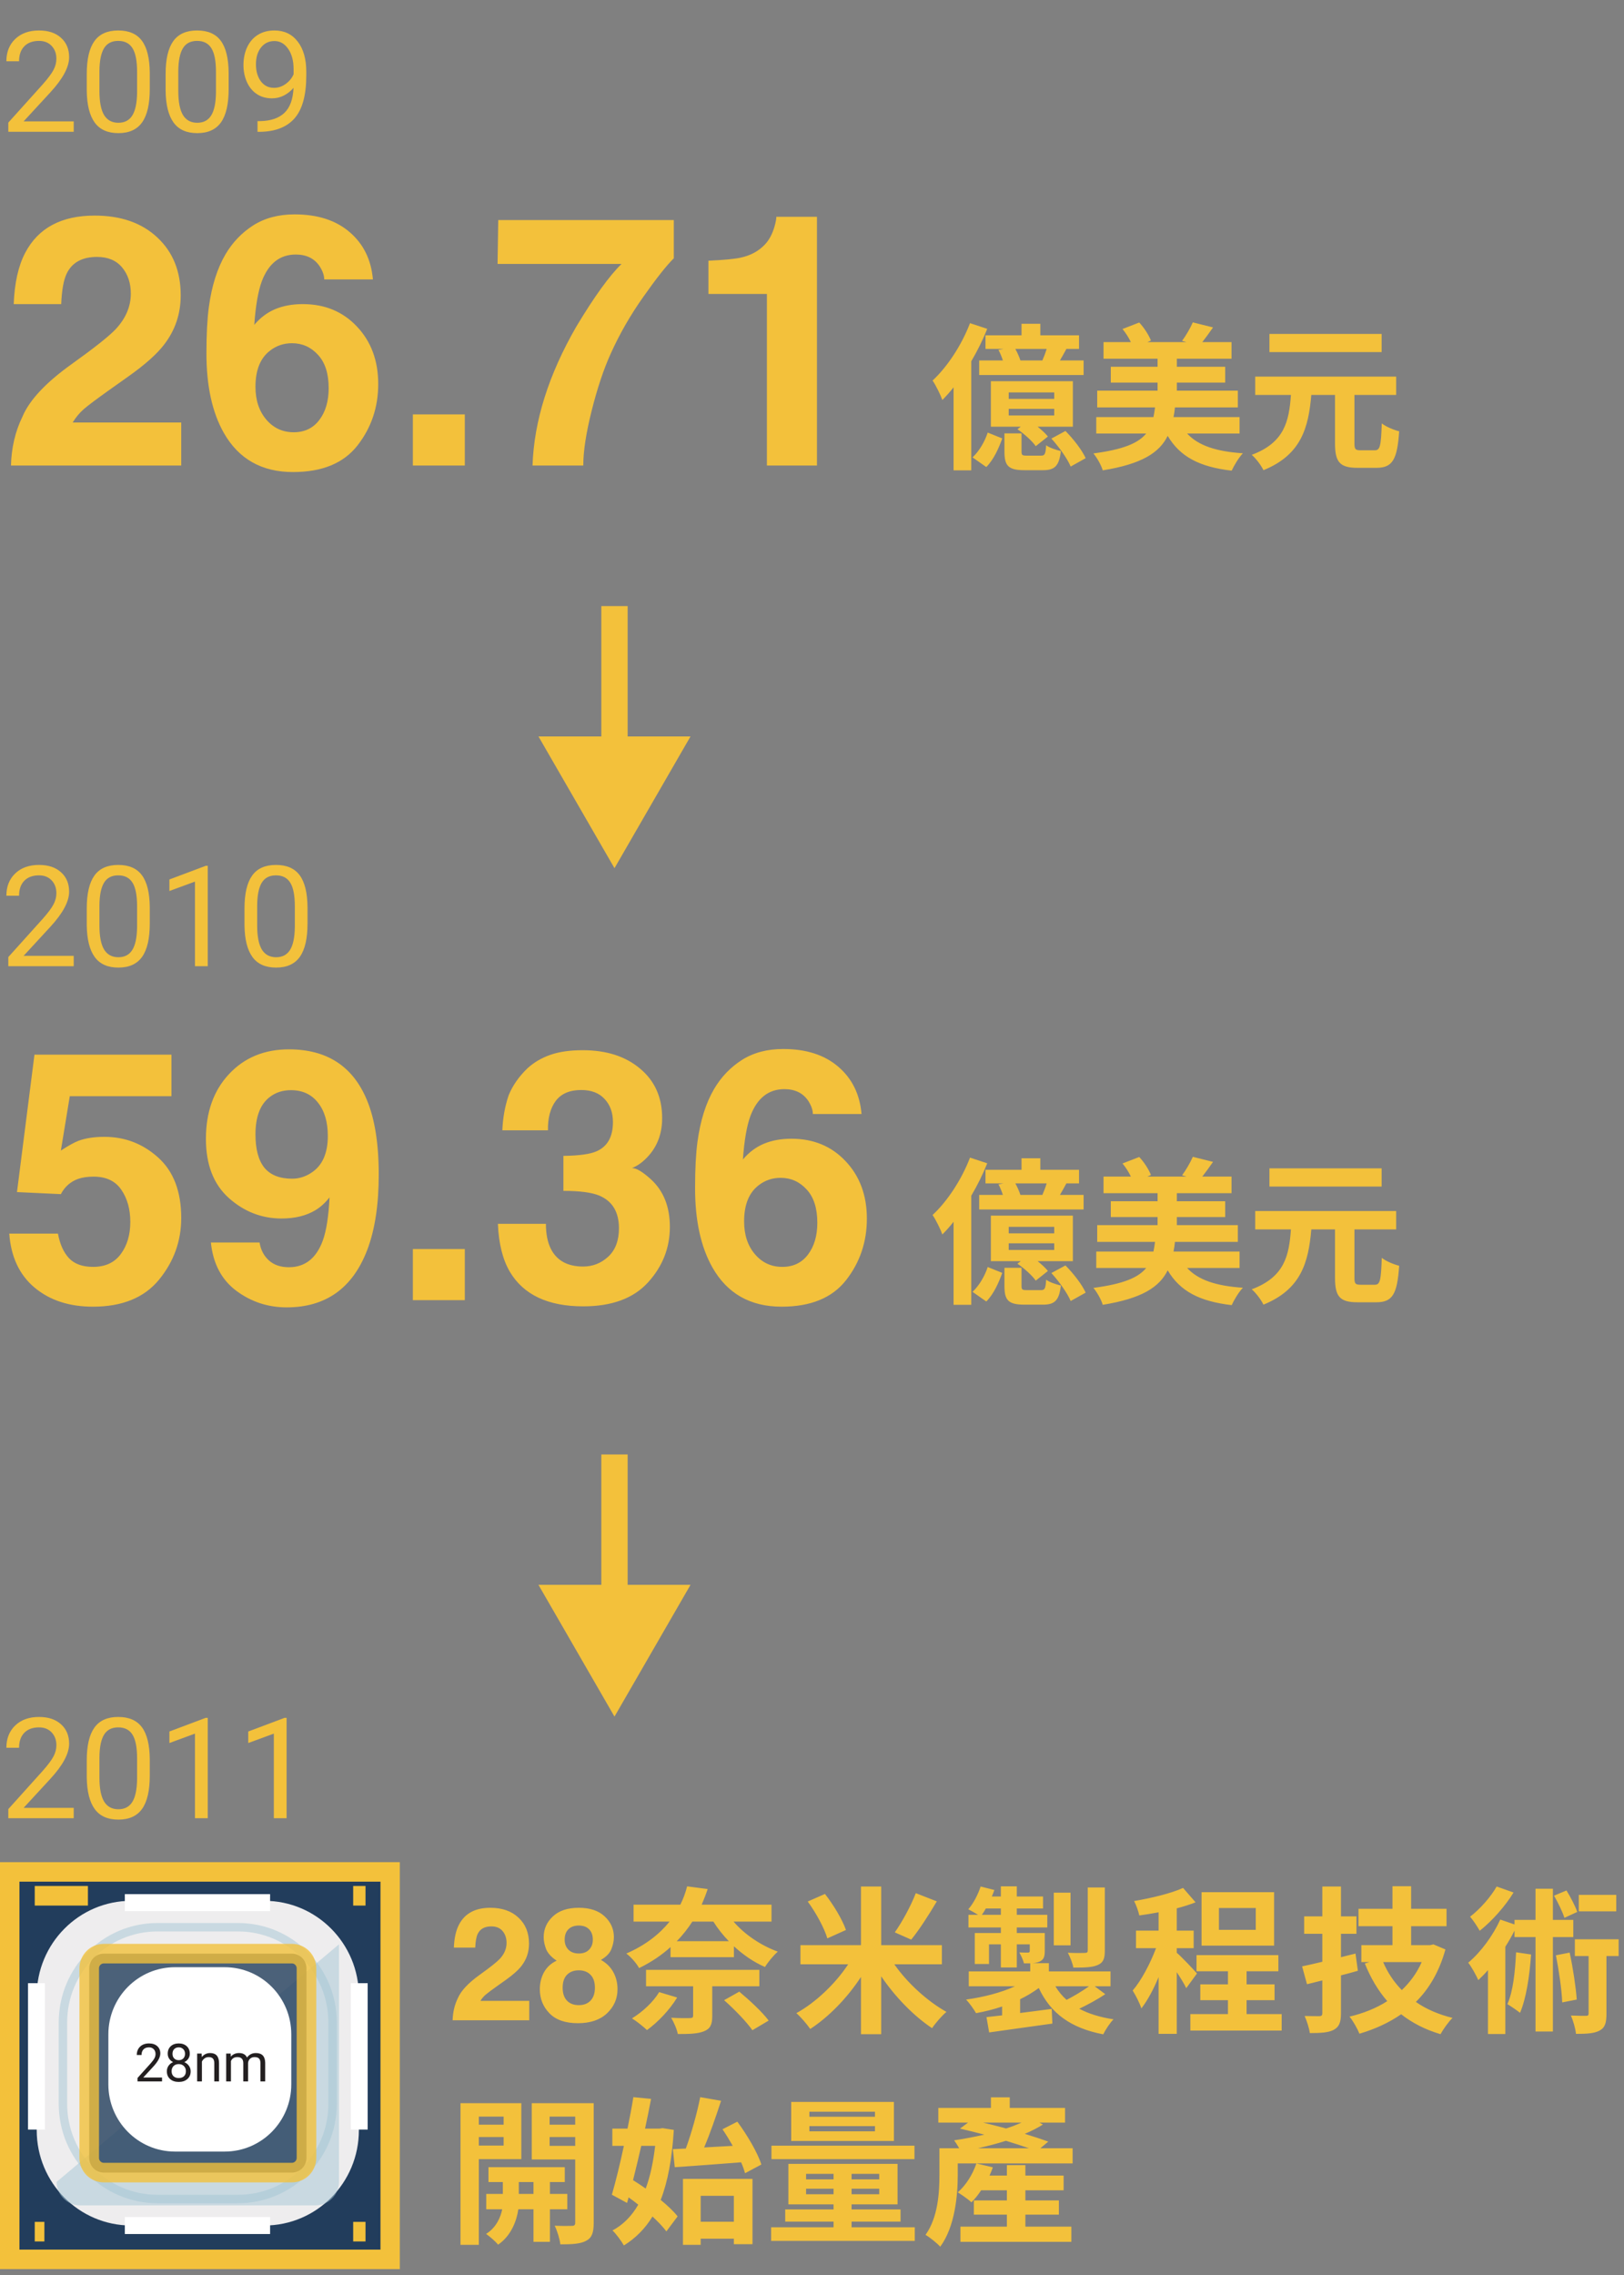 <svg width="185" height="259" viewBox="0 0 185 259" fill="none" xmlns="http://www.w3.org/2000/svg">
<rect x="0" y="0" width="185" height="259" fill="#808080" stroke="none"/>
<path d="M116.242 41.038C116.116 40.642 115.9 40.156 115.666 39.724H119.23C119.104 40.156 118.924 40.624 118.744 41.038H116.242ZM112.264 38.176V39.724H114.316L113.74 39.832C113.938 40.192 114.118 40.642 114.244 41.038H111.544V42.694H123.442V41.038H120.742C120.976 40.642 121.228 40.192 121.48 39.724H122.92V38.176H118.51V36.862H116.368V38.176H112.264ZM120.094 45.412H114.91V44.674H120.094V45.412ZM120.094 47.302H114.91V46.546H120.094V47.302ZM122.218 43.396H112.876V48.58H116.278L115.9 48.868C116.674 49.39 117.592 50.218 117.988 50.794L119.374 49.696C119.104 49.354 118.672 48.958 118.204 48.58H122.218V43.396ZM110.5 36.79C109.546 39.292 107.908 41.776 106.234 43.324C106.612 43.864 107.17 45.016 107.35 45.538C107.782 45.106 108.214 44.62 108.628 44.098V53.548H110.644V41.128C111.346 39.94 111.976 38.662 112.462 37.438L110.5 36.79ZM112.354 53.17C113.2 52.324 113.776 51.028 114.172 49.912L112.516 49.246C112.192 50.254 111.544 51.37 110.788 52.072L112.354 53.17ZM116.998 51.874C116.44 51.874 116.368 51.82 116.368 51.388V49.336H114.424V51.406C114.424 53.008 114.838 53.53 116.71 53.53H118.798C120.13 53.53 120.652 53.08 120.85 51.352C120.328 51.226 119.518 50.974 119.176 50.686C119.104 51.73 119.014 51.874 118.582 51.874H116.998ZM119.77 49.93C120.652 50.902 121.606 52.234 121.966 53.116L123.676 52.162C123.262 51.244 122.272 49.966 121.372 49.066L119.77 49.93ZM141.208 49.354V47.482H133.684C133.756 47.122 133.81 46.762 133.846 46.384H141.01V44.476H134.062V43.558H139.57V41.758H134.062V40.84H140.29V38.95H136.96C137.32 38.482 137.752 37.906 138.184 37.276L135.88 36.7C135.61 37.33 135.088 38.23 134.656 38.806L135.16 38.95H130.696L131.11 38.77C130.876 38.158 130.336 37.312 129.778 36.718L127.87 37.456C128.23 37.888 128.59 38.446 128.824 38.95H125.71V40.84H131.866V41.758H126.538V43.558H131.866V44.476H124.99V46.384H131.578C131.524 46.78 131.47 47.14 131.398 47.482H124.882V49.354H130.57C129.67 50.452 127.978 51.172 124.558 51.622C124.954 52.09 125.458 52.972 125.62 53.548C130.066 52.828 132.064 51.55 133.018 49.624C134.422 51.982 136.6 53.152 140.308 53.584C140.578 52.99 141.118 52.09 141.586 51.604C138.544 51.406 136.492 50.722 135.232 49.354H141.208ZM157.39 38.014H144.61V40.084H157.39V38.014ZM154.996 51.262C154.402 51.262 154.294 51.154 154.294 50.47V44.962H159.046V42.874H142.99V44.962H147.058C146.842 47.95 146.338 50.38 142.594 51.784C143.08 52.198 143.674 52.99 143.926 53.53C148.228 51.784 149.056 48.706 149.38 44.962H152.08V50.47C152.08 52.576 152.602 53.26 154.636 53.26H156.796C158.632 53.26 159.172 52.324 159.388 49.102C158.794 48.958 157.876 48.58 157.408 48.202C157.318 50.794 157.21 51.262 156.616 51.262H154.996Z" fill="#F3C13B"/>
<path d="M116.242 136.038C116.116 135.642 115.9 135.156 115.666 134.724H119.23C119.104 135.156 118.924 135.624 118.744 136.038H116.242ZM112.264 133.176V134.724H114.316L113.74 134.832C113.938 135.192 114.118 135.642 114.244 136.038H111.544V137.694H123.442V136.038H120.742C120.976 135.642 121.228 135.192 121.48 134.724H122.92V133.176H118.51V131.862H116.368V133.176H112.264ZM120.094 140.412H114.91V139.674H120.094V140.412ZM120.094 142.302H114.91V141.546H120.094V142.302ZM122.218 138.396H112.876V143.58H116.278L115.9 143.868C116.674 144.39 117.592 145.218 117.988 145.794L119.374 144.696C119.104 144.354 118.672 143.958 118.204 143.58H122.218V138.396ZM110.5 131.79C109.546 134.292 107.908 136.776 106.234 138.324C106.612 138.864 107.17 140.016 107.35 140.538C107.782 140.106 108.214 139.62 108.628 139.098V148.548H110.644V136.128C111.346 134.94 111.976 133.662 112.462 132.438L110.5 131.79ZM112.354 148.17C113.2 147.324 113.776 146.028 114.172 144.912L112.516 144.246C112.192 145.254 111.544 146.37 110.788 147.072L112.354 148.17ZM116.998 146.874C116.44 146.874 116.368 146.82 116.368 146.388V144.336H114.424V146.406C114.424 148.008 114.838 148.53 116.71 148.53H118.798C120.13 148.53 120.652 148.08 120.85 146.352C120.328 146.226 119.518 145.974 119.176 145.686C119.104 146.73 119.014 146.874 118.582 146.874H116.998ZM119.77 144.93C120.652 145.902 121.606 147.234 121.966 148.116L123.676 147.162C123.262 146.244 122.272 144.966 121.372 144.066L119.77 144.93ZM141.208 144.354V142.482H133.684C133.756 142.122 133.81 141.762 133.846 141.384H141.01V139.476H134.062V138.558H139.57V136.758H134.062V135.84H140.29V133.95H136.96C137.32 133.482 137.752 132.906 138.184 132.276L135.88 131.7C135.61 132.33 135.088 133.23 134.656 133.806L135.16 133.95H130.696L131.11 133.77C130.876 133.158 130.336 132.312 129.778 131.718L127.87 132.456C128.23 132.888 128.59 133.446 128.824 133.95H125.71V135.84H131.866V136.758H126.538V138.558H131.866V139.476H124.99V141.384H131.578C131.524 141.78 131.47 142.14 131.398 142.482H124.882V144.354H130.57C129.67 145.452 127.978 146.172 124.558 146.622C124.954 147.09 125.458 147.972 125.62 148.548C130.066 147.828 132.064 146.55 133.018 144.624C134.422 146.982 136.6 148.152 140.308 148.584C140.578 147.99 141.118 147.09 141.586 146.604C138.544 146.406 136.492 145.722 135.232 144.354H141.208ZM157.39 133.014H144.61V135.084H157.39V133.014ZM154.996 146.262C154.402 146.262 154.294 146.154 154.294 145.47V139.962H159.046V137.874H142.99V139.962H147.058C146.842 142.95 146.338 145.38 142.594 146.784C143.08 147.198 143.674 147.99 143.926 148.53C148.228 146.784 149.056 143.706 149.38 139.962H152.08V145.47C152.08 147.576 152.602 148.26 154.636 148.26H156.796C158.632 148.26 159.172 147.324 159.388 144.102C158.794 143.958 157.876 143.58 157.408 143.202C157.318 145.794 157.21 146.262 156.616 146.262H154.996Z" fill="#F3C13B"/>
<path d="M1.25 53C1.302 50.969 1.738 49.113 2.559 47.434C3.353 45.546 5.228 43.547 8.184 41.438C10.749 39.602 12.409 38.286 13.164 37.492C14.323 36.255 14.902 34.901 14.902 33.43C14.902 32.232 14.57 31.236 13.906 30.441C13.242 29.647 12.292 29.25 11.055 29.25C9.362 29.25 8.21 29.881 7.598 31.145C7.246 31.874 7.038 33.033 6.973 34.621H1.562C1.654 32.212 2.09 30.266 2.871 28.781C4.355 25.956 6.992 24.543 10.781 24.543C13.776 24.543 16.159 25.376 17.93 27.043C19.701 28.697 20.586 30.891 20.586 33.625C20.586 35.721 19.961 37.583 18.711 39.211C17.891 40.292 16.543 41.496 14.668 42.824L12.441 44.406C11.048 45.396 10.091 46.112 9.57 46.555C9.062 46.997 8.633 47.512 8.281 48.098H20.645V53H1.25ZM29.102 44.035C29.102 45.559 29.512 46.802 30.332 47.766C31.152 48.729 32.194 49.211 33.457 49.211C34.694 49.211 35.664 48.749 36.367 47.824C37.083 46.887 37.441 45.676 37.441 44.191C37.441 42.538 37.038 41.275 36.23 40.402C35.423 39.517 34.434 39.074 33.262 39.074C32.311 39.074 31.471 39.361 30.742 39.934C29.648 40.78 29.102 42.147 29.102 44.035ZM36.934 31.809C36.934 31.353 36.758 30.852 36.406 30.305C35.807 29.419 34.902 28.977 33.691 28.977C31.881 28.977 30.592 29.992 29.824 32.023C29.408 33.143 29.121 34.797 28.965 36.984C29.655 36.164 30.456 35.565 31.367 35.188C32.279 34.81 33.32 34.621 34.492 34.621C37.005 34.621 39.062 35.474 40.664 37.18C42.279 38.885 43.086 41.066 43.086 43.723C43.086 46.366 42.298 48.697 40.723 50.715C39.147 52.733 36.699 53.742 33.379 53.742C29.811 53.742 27.181 52.251 25.488 49.27C24.173 46.939 23.516 43.931 23.516 40.246C23.516 38.085 23.607 36.327 23.789 34.973C24.115 32.564 24.746 30.559 25.684 28.957C26.491 27.59 27.546 26.49 28.848 25.656C30.163 24.823 31.732 24.406 33.555 24.406C36.185 24.406 38.281 25.083 39.844 26.438C41.406 27.779 42.285 29.569 42.48 31.809H36.934ZM47.031 47.18H52.949V53H47.031V47.18ZM76.758 29.406C75.924 30.227 74.766 31.691 73.281 33.801C71.797 35.897 70.553 38.065 69.551 40.305C68.757 42.062 68.04 44.211 67.402 46.75C66.764 49.289 66.445 51.372 66.445 53H60.664C60.833 47.922 62.5 42.642 65.664 37.16C67.708 33.762 69.421 31.392 70.801 30.051H56.68L56.758 25.051H76.758V29.406ZM80.703 33.469V29.68C82.461 29.602 83.691 29.484 84.394 29.328C85.514 29.081 86.426 28.586 87.129 27.844C87.611 27.336 87.975 26.659 88.223 25.812C88.366 25.305 88.438 24.927 88.438 24.68H93.066V53H87.363V33.469H80.703Z" fill="#F3C13B"/>
<path d="M70 98.841L78.66 83.841L61.34 83.841L70 98.841ZM68.5 69L68.5 85.341L71.5 85.341L71.5 69L68.5 69Z" fill="#F3C13B"/>
<path d="M70 195.429L78.66 180.429L61.34 180.429L70 195.429ZM68.5 165.589L68.5 181.929L71.5 181.929L71.5 165.589L68.5 165.589Z" fill="#F3C13B"/>
<path d="M6.602 140.44C6.823 141.651 7.246 142.589 7.871 143.253C8.496 143.904 9.408 144.229 10.605 144.229C11.986 144.229 13.034 143.748 13.75 142.784C14.479 141.808 14.844 140.584 14.844 139.112C14.844 137.667 14.505 136.45 13.828 135.46C13.151 134.457 12.096 133.956 10.664 133.956C9.987 133.956 9.401 134.041 8.906 134.21C8.034 134.522 7.376 135.102 6.934 135.948L1.934 135.714L3.926 120.069H19.531V124.796H7.949L6.934 130.987C7.793 130.427 8.464 130.056 8.945 129.874C9.753 129.575 10.736 129.425 11.895 129.425C14.238 129.425 16.283 130.213 18.027 131.788C19.772 133.364 20.645 135.655 20.645 138.663C20.645 141.28 19.805 143.618 18.125 145.675C16.445 147.732 13.932 148.761 10.586 148.761C7.891 148.761 5.677 148.038 3.945 146.593C2.214 145.147 1.25 143.097 1.055 140.44H6.602ZM23.457 129.659C23.457 126.625 24.329 124.171 26.074 122.296C27.832 120.408 30.111 119.464 32.91 119.464C37.22 119.464 40.176 121.371 41.777 125.187C42.689 127.348 43.145 130.193 43.145 133.722C43.145 137.146 42.708 140.004 41.836 142.296C40.169 146.658 37.109 148.839 32.656 148.839C30.534 148.839 28.626 148.214 26.934 146.964C25.241 145.701 24.271 143.865 24.023 141.456H29.57C29.701 142.289 30.052 142.966 30.625 143.487C31.198 144.008 31.96 144.269 32.91 144.269C34.746 144.269 36.035 143.253 36.777 141.222C37.181 140.102 37.435 138.468 37.539 136.319C37.031 136.957 36.491 137.446 35.918 137.784C34.876 138.409 33.594 138.722 32.07 138.722C29.818 138.722 27.819 137.947 26.074 136.397C24.329 134.835 23.457 132.589 23.457 129.659ZM33.281 134.19C34.05 134.19 34.772 133.969 35.449 133.526C36.712 132.719 37.344 131.319 37.344 129.327C37.344 127.726 36.966 126.456 36.211 125.519C35.469 124.581 34.447 124.112 33.145 124.112C32.194 124.112 31.38 124.379 30.703 124.913C29.635 125.746 29.102 127.159 29.102 129.151C29.102 130.831 29.44 132.094 30.117 132.94C30.807 133.774 31.862 134.19 33.281 134.19ZM47.031 142.198H52.949V148.019H47.031V142.198ZM62.188 139.327C62.188 140.46 62.37 141.397 62.734 142.14C63.411 143.507 64.642 144.19 66.426 144.19C67.519 144.19 68.47 143.819 69.277 143.077C70.098 142.322 70.508 141.241 70.508 139.835C70.508 137.973 69.753 136.729 68.242 136.104C67.383 135.753 66.029 135.577 64.18 135.577V131.593C65.99 131.567 67.253 131.391 67.969 131.065C69.206 130.519 69.824 129.412 69.824 127.745C69.824 126.664 69.505 125.785 68.867 125.108C68.242 124.431 67.357 124.093 66.211 124.093C64.896 124.093 63.926 124.509 63.301 125.343C62.689 126.176 62.396 127.289 62.422 128.683H57.227C57.279 127.276 57.52 125.942 57.949 124.679C58.405 123.572 59.121 122.55 60.098 121.612C60.827 120.948 61.693 120.44 62.695 120.089C63.698 119.737 64.928 119.562 66.387 119.562C69.095 119.562 71.276 120.265 72.93 121.671C74.596 123.064 75.43 124.939 75.43 127.296C75.43 128.963 74.935 130.369 73.945 131.515C73.32 132.231 72.669 132.719 71.992 132.979C72.5 132.979 73.229 133.416 74.18 134.288C75.599 135.603 76.309 137.4 76.309 139.679C76.309 142.075 75.475 144.184 73.809 146.007C72.155 147.817 69.701 148.722 66.445 148.722C62.435 148.722 59.648 147.413 58.086 144.796C57.266 143.403 56.81 141.58 56.719 139.327H62.188ZM84.766 139.054C84.766 140.577 85.176 141.821 85.996 142.784C86.816 143.748 87.858 144.229 89.121 144.229C90.358 144.229 91.328 143.767 92.031 142.843C92.747 141.905 93.106 140.694 93.106 139.21C93.106 137.556 92.702 136.293 91.894 135.421C91.087 134.535 90.098 134.093 88.926 134.093C87.975 134.093 87.135 134.379 86.406 134.952C85.312 135.799 84.766 137.166 84.766 139.054ZM92.598 126.827C92.598 126.371 92.422 125.87 92.07 125.323C91.471 124.438 90.566 123.995 89.356 123.995C87.546 123.995 86.257 125.011 85.488 127.042C85.072 128.162 84.785 129.815 84.629 132.003C85.319 131.183 86.12 130.584 87.031 130.206C87.943 129.828 88.984 129.64 90.156 129.64C92.669 129.64 94.727 130.493 96.328 132.198C97.943 133.904 98.75 136.085 98.75 138.741C98.75 141.384 97.962 143.715 96.387 145.733C94.811 147.752 92.363 148.761 89.043 148.761C85.475 148.761 82.845 147.27 81.152 144.288C79.837 141.957 79.18 138.95 79.18 135.265C79.18 133.103 79.271 131.345 79.453 129.991C79.779 127.582 80.41 125.577 81.348 123.976C82.155 122.608 83.21 121.508 84.512 120.675C85.827 119.841 87.396 119.425 89.219 119.425C91.849 119.425 93.945 120.102 95.508 121.456C97.07 122.797 97.949 124.588 98.144 126.827H92.598Z" fill="#F3C13B"/>
<path d="M8.398 207H0.945V205.961L4.883 201.586C5.466 200.924 5.867 200.388 6.086 199.977C6.31 199.56 6.422 199.13 6.422 198.688C6.422 198.094 6.242 197.607 5.883 197.227C5.523 196.846 5.044 196.656 4.445 196.656C3.727 196.656 3.167 196.862 2.766 197.273C2.37 197.68 2.172 198.247 2.172 198.977H0.727C0.727 197.93 1.062 197.083 1.734 196.438C2.411 195.792 3.315 195.469 4.445 195.469C5.503 195.469 6.339 195.747 6.953 196.305C7.568 196.857 7.875 197.594 7.875 198.516C7.875 199.635 7.161 200.969 5.734 202.516L2.688 205.82H8.398V207ZM17.062 202.148C17.062 203.841 16.773 205.099 16.195 205.922C15.617 206.745 14.713 207.156 13.484 207.156C12.271 207.156 11.372 206.755 10.789 205.953C10.206 205.146 9.904 203.943 9.883 202.344V200.414C9.883 198.742 10.172 197.5 10.75 196.688C11.328 195.875 12.234 195.469 13.469 195.469C14.693 195.469 15.594 195.862 16.172 196.648C16.75 197.43 17.047 198.638 17.062 200.273V202.148ZM15.617 200.172C15.617 198.948 15.445 198.057 15.102 197.5C14.758 196.938 14.213 196.656 13.469 196.656C12.729 196.656 12.19 196.935 11.852 197.492C11.513 198.049 11.338 198.906 11.328 200.062V202.375C11.328 203.604 11.505 204.513 11.859 205.102C12.219 205.685 12.76 205.977 13.484 205.977C14.198 205.977 14.727 205.701 15.07 205.148C15.419 204.596 15.602 203.727 15.617 202.539V200.172ZM23.664 207H22.211V197.367L19.297 198.438V197.125L23.438 195.57H23.664V207ZM32.648 207H31.195V197.367L28.281 198.438V197.125L32.422 195.57H32.648V207Z" fill="#F3C13B"/>
<path d="M8.398 15H0.945V13.961L4.883 9.586C5.466 8.924 5.867 8.388 6.086 7.977C6.31 7.56 6.422 7.13 6.422 6.688C6.422 6.094 6.242 5.607 5.883 5.227C5.523 4.846 5.044 4.656 4.445 4.656C3.727 4.656 3.167 4.862 2.766 5.273C2.37 5.68 2.172 6.247 2.172 6.977H0.727C0.727 5.93 1.062 5.083 1.734 4.438C2.411 3.792 3.315 3.469 4.445 3.469C5.503 3.469 6.339 3.747 6.953 4.305C7.568 4.857 7.875 5.594 7.875 6.516C7.875 7.635 7.161 8.969 5.734 10.516L2.688 13.82H8.398V15ZM17.062 10.148C17.062 11.841 16.773 13.099 16.195 13.922C15.617 14.745 14.713 15.156 13.484 15.156C12.271 15.156 11.372 14.755 10.789 13.953C10.206 13.146 9.904 11.943 9.883 10.344V8.414C9.883 6.742 10.172 5.5 10.75 4.688C11.328 3.875 12.234 3.469 13.469 3.469C14.693 3.469 15.594 3.862 16.172 4.648C16.75 5.43 17.047 6.638 17.062 8.273V10.148ZM15.617 8.172C15.617 6.948 15.445 6.057 15.102 5.5C14.758 4.938 14.213 4.656 13.469 4.656C12.729 4.656 12.19 4.935 11.852 5.492C11.513 6.049 11.338 6.906 11.328 8.062V10.375C11.328 11.604 11.505 12.513 11.859 13.102C12.219 13.685 12.76 13.977 13.484 13.977C14.198 13.977 14.727 13.7 15.07 13.148C15.419 12.596 15.602 11.727 15.617 10.539V8.172ZM26.047 10.148C26.047 11.841 25.758 13.099 25.18 13.922C24.602 14.745 23.698 15.156 22.469 15.156C21.255 15.156 20.357 14.755 19.773 13.953C19.19 13.146 18.888 11.943 18.867 10.344V8.414C18.867 6.742 19.156 5.5 19.734 4.688C20.312 3.875 21.219 3.469 22.453 3.469C23.677 3.469 24.578 3.862 25.156 4.648C25.734 5.43 26.031 6.638 26.047 8.273V10.148ZM24.602 8.172C24.602 6.948 24.43 6.057 24.086 5.5C23.742 4.938 23.198 4.656 22.453 4.656C21.713 4.656 21.174 4.935 20.836 5.492C20.497 6.049 20.323 6.906 20.312 8.062V10.375C20.312 11.604 20.49 12.513 20.844 13.102C21.203 13.685 21.745 13.977 22.469 13.977C23.182 13.977 23.711 13.7 24.055 13.148C24.404 12.596 24.586 11.727 24.602 10.539V8.172ZM33.438 10C33.135 10.359 32.773 10.648 32.352 10.867C31.935 11.086 31.477 11.195 30.977 11.195C30.32 11.195 29.747 11.034 29.258 10.711C28.773 10.388 28.398 9.935 28.133 9.352C27.867 8.763 27.734 8.115 27.734 7.406C27.734 6.646 27.878 5.961 28.164 5.352C28.456 4.742 28.867 4.276 29.398 3.953C29.93 3.63 30.549 3.469 31.258 3.469C32.383 3.469 33.268 3.891 33.914 4.734C34.565 5.573 34.891 6.719 34.891 8.172V8.594C34.891 10.807 34.453 12.425 33.578 13.445C32.703 14.461 31.383 14.982 29.617 15.008H29.336V13.789H29.641C30.833 13.768 31.75 13.458 32.391 12.859C33.031 12.255 33.38 11.302 33.438 10ZM31.211 10C31.695 10 32.141 9.852 32.547 9.555C32.958 9.258 33.258 8.891 33.445 8.453V7.875C33.445 6.927 33.24 6.156 32.828 5.562C32.417 4.969 31.896 4.672 31.266 4.672C30.63 4.672 30.12 4.917 29.734 5.406C29.349 5.891 29.156 6.531 29.156 7.328C29.156 8.104 29.341 8.745 29.711 9.25C30.086 9.75 30.586 10 31.211 10Z" fill="#F3C13B"/>
<path d="M8.398 110H0.945V108.961L4.883 104.586C5.466 103.924 5.867 103.388 6.086 102.977C6.31 102.56 6.422 102.13 6.422 101.688C6.422 101.094 6.242 100.607 5.883 100.227C5.523 99.846 5.044 99.656 4.445 99.656C3.727 99.656 3.167 99.862 2.766 100.273C2.37 100.68 2.172 101.247 2.172 101.977H0.727C0.727 100.93 1.062 100.083 1.734 99.438C2.411 98.792 3.315 98.469 4.445 98.469C5.503 98.469 6.339 98.747 6.953 99.305C7.568 99.857 7.875 100.594 7.875 101.516C7.875 102.635 7.161 103.969 5.734 105.516L2.688 108.82H8.398V110ZM17.062 105.148C17.062 106.841 16.773 108.099 16.195 108.922C15.617 109.745 14.713 110.156 13.484 110.156C12.271 110.156 11.372 109.755 10.789 108.953C10.206 108.146 9.904 106.943 9.883 105.344V103.414C9.883 101.742 10.172 100.5 10.75 99.688C11.328 98.875 12.234 98.469 13.469 98.469C14.693 98.469 15.594 98.862 16.172 99.648C16.75 100.43 17.047 101.638 17.062 103.273V105.148ZM15.617 103.172C15.617 101.948 15.445 101.057 15.102 100.5C14.758 99.938 14.213 99.656 13.469 99.656C12.729 99.656 12.19 99.935 11.852 100.492C11.513 101.049 11.338 101.906 11.328 103.062V105.375C11.328 106.604 11.505 107.513 11.859 108.102C12.219 108.685 12.76 108.977 13.484 108.977C14.198 108.977 14.727 108.701 15.07 108.148C15.419 107.596 15.602 106.727 15.617 105.539V103.172ZM23.664 110H22.211V100.367L19.297 101.438V100.125L23.438 98.57H23.664V110ZM35.031 105.148C35.031 106.841 34.742 108.099 34.164 108.922C33.586 109.745 32.682 110.156 31.453 110.156C30.24 110.156 29.341 109.755 28.758 108.953C28.174 108.146 27.872 106.943 27.852 105.344V103.414C27.852 101.742 28.141 100.5 28.719 99.688C29.297 98.875 30.203 98.469 31.438 98.469C32.661 98.469 33.562 98.862 34.141 99.648C34.719 100.43 35.016 101.638 35.031 103.273V105.148ZM33.586 103.172C33.586 101.948 33.414 101.057 33.07 100.5C32.727 99.938 32.182 99.656 31.438 99.656C30.698 99.656 30.159 99.935 29.82 100.492C29.482 101.049 29.307 101.906 29.297 103.062V105.375C29.297 106.604 29.474 107.513 29.828 108.102C30.188 108.685 30.729 108.977 31.453 108.977C32.167 108.977 32.695 108.701 33.039 108.148C33.388 107.596 33.57 106.727 33.586 105.539V103.172Z" fill="#F3C13B"/>
<g clip-path="url(#clip0)">
<path d="M44.456 213.107H1.1V257.223H44.456V213.107Z" fill="#223D5C" stroke="#F3C13B" stroke-width="2.23" stroke-miterlimit="10"/>
<path d="M3.958 215.827H10.017" stroke="#F3C13B" stroke-width="2.23" stroke-miterlimit="10"/>
<path d="M40.233 215.827H41.638" stroke="#F3C13B" stroke-width="2.23" stroke-miterlimit="10"/>
<path d="M3.958 254.067H5.057" stroke="#F3C13B" stroke-width="2.23" stroke-miterlimit="10"/>
<path d="M40.233 254.067H41.638" stroke="#F3C13B" stroke-width="2.23" stroke-miterlimit="10"/>
<path d="M30.119 216.401H14.946C9.002 216.401 4.183 221.255 4.183 227.242V242.525C4.183 248.512 9.002 253.366 14.946 253.366H30.119C36.063 253.366 40.881 248.512 40.881 242.525V227.242C40.881 221.255 36.063 216.401 30.119 216.401Z" fill="#EEEDEE"/>
<path opacity="0.5" d="M6.452 248.4C6.452 248.751 6.521 249.099 6.655 249.424C6.788 249.749 6.985 250.043 7.232 250.291C7.479 250.54 7.773 250.736 8.095 250.87C8.418 251.003 8.764 251.071 9.113 251.07H35.952C36.301 251.071 36.647 251.003 36.969 250.87C37.292 250.736 37.586 250.54 37.833 250.291C38.08 250.043 38.276 249.749 38.41 249.424C38.544 249.099 38.613 248.751 38.613 248.4V221.356L6.452 248.4Z" fill="#A4C7D5"/>
<path opacity="0.5" d="M27.123 219.408H17.932C11.987 219.408 7.169 224.262 7.169 230.249V239.508C7.169 245.495 11.987 250.348 17.932 250.348H27.123C33.068 250.348 37.886 245.495 37.886 239.508V230.249C37.886 224.262 33.068 219.408 27.123 219.408Z" stroke="#A4C7D5" stroke-width="0.96" stroke-miterlimit="10"/>
<path opacity="0.79" d="M33.251 222.415H11.823C10.907 222.415 10.164 223.163 10.164 224.087V245.67C10.164 246.593 10.907 247.341 11.823 247.341H33.251C34.168 247.341 34.911 246.593 34.911 245.67V224.087C34.911 223.163 34.168 222.415 33.251 222.415Z" fill="#223D5C" stroke="#F3C13B" stroke-width="2.23" stroke-miterlimit="10"/>
<path d="M25.591 223.958H19.935C15.743 223.958 12.344 227.381 12.344 231.604V237.301C12.344 241.524 15.743 244.948 19.935 244.948H25.591C29.784 244.948 33.182 241.524 33.182 237.301V231.604C33.182 227.381 29.784 223.958 25.591 223.958Z" fill="white"/>
<path d="M39.958 225.778H41.883V242.445H39.958" fill="white"/>
<path d="M3.192 225.778H5.116V242.445H3.192" fill="white"/>
<path d="M30.767 215.64V217.578H14.22V215.64" fill="white"/>
<path d="M30.767 252.396V254.335H14.22V252.396" fill="white"/>
<path d="M18.459 236.961H15.664V236.571L17.141 234.931C17.36 234.683 17.51 234.481 17.592 234.327C17.676 234.171 17.718 234.01 17.718 233.844C17.718 233.621 17.651 233.438 17.516 233.296C17.381 233.153 17.201 233.082 16.977 233.082C16.707 233.082 16.497 233.159 16.347 233.313C16.198 233.466 16.124 233.679 16.124 233.952H15.582C15.582 233.56 15.708 233.242 15.96 233C16.214 232.758 16.553 232.637 16.977 232.637C17.373 232.637 17.687 232.741 17.917 232.95C18.148 233.157 18.263 233.434 18.263 233.779C18.263 234.199 17.995 234.699 17.46 235.279L16.317 236.519H18.459V236.961ZM21.62 233.809C21.62 234.021 21.564 234.211 21.45 234.377C21.339 234.543 21.188 234.673 20.996 234.767C21.219 234.862 21.395 235.002 21.524 235.186C21.654 235.369 21.72 235.577 21.72 235.81C21.72 236.179 21.595 236.473 21.345 236.691C21.097 236.91 20.77 237.02 20.363 237.02C19.953 237.02 19.624 236.91 19.376 236.691C19.13 236.471 19.007 236.177 19.007 235.81C19.007 235.579 19.07 235.371 19.195 235.186C19.321 235 19.496 234.859 19.719 234.764C19.529 234.67 19.38 234.54 19.271 234.374C19.161 234.208 19.107 234.02 19.107 233.809C19.107 233.449 19.222 233.164 19.452 232.953C19.683 232.742 19.986 232.637 20.363 232.637C20.738 232.637 21.041 232.742 21.272 232.953C21.504 233.164 21.62 233.449 21.62 233.809ZM21.178 235.798C21.178 235.56 21.102 235.365 20.949 235.215C20.799 235.064 20.602 234.989 20.358 234.989C20.113 234.989 19.917 235.063 19.769 235.212C19.622 235.36 19.549 235.556 19.549 235.798C19.549 236.04 19.62 236.23 19.763 236.369C19.907 236.508 20.108 236.577 20.363 236.577C20.617 236.577 20.817 236.508 20.961 236.369C21.106 236.229 21.178 236.038 21.178 235.798ZM20.363 233.082C20.151 233.082 19.978 233.148 19.845 233.281C19.714 233.412 19.649 233.591 19.649 233.817C19.649 234.034 19.713 234.21 19.842 234.345C19.973 234.478 20.147 234.544 20.363 234.544C20.58 234.544 20.753 234.478 20.882 234.345C21.013 234.21 21.078 234.034 21.078 233.817C21.078 233.601 21.011 233.424 20.876 233.287C20.741 233.15 20.57 233.082 20.363 233.082ZM22.971 233.791L22.988 234.189C23.231 233.885 23.547 233.732 23.938 233.732C24.608 233.732 24.945 234.11 24.951 234.866V236.961H24.409V234.863C24.407 234.635 24.355 234.466 24.251 234.356C24.149 234.247 23.99 234.192 23.774 234.192C23.598 234.192 23.444 234.239 23.311 234.333C23.178 234.427 23.074 234.55 23 234.702V236.961H22.458V233.791H22.971ZM26.278 233.791L26.293 234.143C26.526 233.869 26.839 233.732 27.233 233.732C27.677 233.732 27.979 233.902 28.139 234.242C28.244 234.09 28.381 233.967 28.549 233.873C28.719 233.779 28.919 233.732 29.149 233.732C29.845 233.732 30.198 234.101 30.21 234.837V236.961H29.668V234.869C29.668 234.643 29.616 234.474 29.513 234.362C29.409 234.249 29.235 234.192 28.991 234.192C28.79 234.192 28.623 234.253 28.49 234.374C28.358 234.493 28.28 234.654 28.259 234.857V236.961H27.714V234.884C27.714 234.423 27.488 234.192 27.037 234.192C26.682 234.192 26.439 234.344 26.308 234.646V236.961H25.766V233.791H26.278Z" fill="#231F20"/>
</g>
<path d="M51.562 230C51.586 229.086 51.782 228.251 52.151 227.495C52.509 226.646 53.352 225.746 54.683 224.797C55.837 223.971 56.584 223.379 56.924 223.021C57.445 222.465 57.706 221.855 57.706 221.193C57.706 220.654 57.557 220.206 57.258 219.849C56.959 219.491 56.531 219.312 55.975 219.312C55.213 219.312 54.694 219.597 54.419 220.165C54.261 220.493 54.167 221.015 54.138 221.729H51.703C51.744 220.646 51.94 219.77 52.292 219.102C52.96 217.83 54.147 217.194 55.852 217.194C57.199 217.194 58.272 217.569 59.068 218.319C59.865 219.063 60.264 220.051 60.264 221.281C60.264 222.225 59.982 223.062 59.42 223.795C59.051 224.281 58.444 224.823 57.601 225.421L56.599 226.133C55.972 226.578 55.541 226.9 55.307 227.1C55.078 227.299 54.885 227.53 54.727 227.794H60.29V230H51.562ZM64.096 226.3C64.096 226.927 64.257 227.413 64.579 227.759C64.907 228.104 65.358 228.277 65.933 228.277C66.507 228.277 66.955 228.104 67.277 227.759C67.606 227.413 67.769 226.927 67.769 226.3C67.769 225.649 67.603 225.157 67.269 224.823C66.94 224.483 66.495 224.313 65.933 224.313C65.37 224.313 64.922 224.483 64.588 224.823C64.26 225.157 64.096 225.649 64.096 226.3ZM61.494 226.467C61.494 225.752 61.655 225.104 61.977 224.524C62.306 223.944 62.783 223.508 63.41 223.215C62.795 222.805 62.394 222.362 62.206 221.888C62.024 221.407 61.934 220.959 61.934 220.543C61.934 219.617 62.282 218.829 62.98 218.179C63.677 217.522 64.661 217.194 65.933 217.194C67.204 217.194 68.189 217.522 68.886 218.179C69.583 218.829 69.932 219.617 69.932 220.543C69.932 220.959 69.838 221.407 69.65 221.888C69.469 222.362 69.07 222.775 68.455 223.127C69.082 223.479 69.554 223.944 69.87 224.524C70.186 225.104 70.345 225.752 70.345 226.467C70.345 227.539 69.946 228.453 69.149 229.209C68.358 229.959 67.251 230.334 65.827 230.334C64.403 230.334 63.325 229.959 62.593 229.209C61.86 228.453 61.494 227.539 61.494 226.467ZM64.324 220.824C64.324 221.287 64.465 221.665 64.746 221.958C65.033 222.251 65.429 222.397 65.933 222.397C66.442 222.397 66.835 222.251 67.11 221.958C67.392 221.665 67.532 221.287 67.532 220.824C67.532 220.32 67.392 219.928 67.11 219.646C66.835 219.359 66.442 219.216 65.933 219.216C65.429 219.216 65.033 219.359 64.746 219.646C64.465 219.928 64.324 220.32 64.324 220.824ZM75.089 226.796C74.423 227.912 73.199 229.046 71.993 229.784C72.497 230.09 73.307 230.738 73.703 231.116C74.909 230.252 76.277 228.83 77.141 227.408L75.089 226.796ZM86.501 226.13V224.258H73.595V226.13H78.959V229.46C78.959 229.676 78.887 229.748 78.599 229.748C78.329 229.766 77.303 229.766 76.457 229.712C76.763 230.234 77.105 230.99 77.213 231.566C78.491 231.566 79.445 231.548 80.183 231.26C80.903 230.972 81.137 230.504 81.137 229.532V226.13H86.501ZM82.487 227.714C83.657 228.74 85.079 230.216 85.709 231.134L87.563 230.036C86.861 229.082 85.367 227.696 84.215 226.742L82.487 227.714ZM81.263 218.768C81.767 219.56 82.361 220.316 83.027 221H77.087C77.789 220.298 78.365 219.542 78.869 218.768H81.263ZM87.887 218.768V216.842H79.931C80.183 216.248 80.417 215.672 80.615 215.06L78.275 214.754C78.095 215.456 77.843 216.158 77.501 216.842H72.173V218.768H76.277C75.125 220.19 73.541 221.45 71.345 222.404C71.831 222.746 72.533 223.538 72.803 224.06C74.207 223.376 75.395 222.566 76.385 221.666V222.818H83.603V221.576C84.665 222.548 85.871 223.394 87.149 223.934C87.455 223.412 88.121 222.602 88.607 222.188C86.681 221.486 84.809 220.226 83.567 218.768H87.887ZM104.325 215.528C103.767 216.968 102.777 218.804 101.931 219.992L103.803 220.82C104.685 219.74 105.783 218.048 106.719 216.464L104.325 215.528ZM96.369 219.722C95.973 218.57 94.965 216.878 93.975 215.618L92.013 216.482C92.967 217.778 93.921 219.542 94.245 220.676L96.369 219.722ZM107.295 223.628V221.45H100.383V214.772H98.079V221.45H91.185V223.628H96.621C95.181 225.824 92.913 227.984 90.717 229.19C91.221 229.622 91.923 230.45 92.301 230.99C94.407 229.622 96.513 227.462 98.079 225.068V231.584H100.383V224.996C101.985 227.354 104.091 229.514 106.179 230.9C106.575 230.306 107.295 229.478 107.817 229.046C105.657 227.84 103.371 225.77 101.877 223.628H107.295ZM125.857 214.88H123.913V222.044C123.913 222.26 123.841 222.332 123.571 222.332C123.319 222.35 122.455 222.35 121.645 222.314C121.897 222.782 122.185 223.502 122.275 224.006C123.517 224.006 124.399 223.988 125.029 223.718C125.677 223.448 125.857 222.998 125.857 222.08V214.88ZM121.951 215.474H120.043V221.468H121.951V215.474ZM124.057 226.13C123.337 226.652 122.347 227.246 121.501 227.678C120.997 227.228 120.565 226.706 120.223 226.13H124.057ZM111.853 217.994C112.015 217.778 112.159 217.526 112.303 217.274H114.013V217.994H111.853ZM124.705 226.13H126.505V224.438H119.485V223.502H117.577C117.901 223.484 118.189 223.43 118.423 223.322C118.891 223.106 119.017 222.782 119.017 222.098V220.064H115.831V219.434H119.305V217.994H115.831V217.274H118.819V215.906H115.831V214.754H114.013V215.906H112.987C113.095 215.654 113.185 215.42 113.275 215.168L111.709 214.772C111.403 215.708 110.899 216.68 110.305 217.364C110.593 217.508 111.061 217.778 111.421 217.994H110.323V219.434H114.013V220.064H111.043V223.592H112.663V221.36H114.013V223.988H115.831V221.36H117.307V222.098C117.307 222.242 117.253 222.296 117.091 222.296C116.965 222.296 116.533 222.296 116.119 222.278C116.299 222.62 116.551 223.106 116.641 223.52C116.911 223.52 117.145 223.52 117.361 223.52V224.438H110.359V226.13H115.615C114.067 226.85 112.033 227.372 110.053 227.642C110.431 228.038 110.935 228.74 111.187 229.19C112.195 229.01 113.203 228.758 114.157 228.434V229.442C113.509 229.514 112.897 229.586 112.375 229.64L112.681 231.386C114.661 231.098 117.343 230.738 119.881 230.378L119.809 228.704C118.603 228.866 117.379 229.028 116.209 229.172V227.606C116.983 227.228 117.703 226.796 118.333 226.328C119.683 229.19 121.933 230.882 125.677 231.602C125.929 231.08 126.433 230.306 126.847 229.892C125.317 229.658 124.021 229.262 122.941 228.686C123.895 228.236 124.993 227.642 125.911 227.03L124.705 226.13ZM143.052 219.704H138.858V217.22H143.052V219.704ZM145.14 215.42H136.878V221.504H145.14V215.42ZM136.356 224.672C136.014 224.276 134.538 222.71 134.052 222.314V221.792H135.978V219.794H134.052V217.256C134.826 217.058 135.546 216.824 136.194 216.572L134.772 214.934C133.386 215.564 131.172 216.086 129.192 216.428C129.426 216.86 129.678 217.58 129.786 218.066C130.488 217.976 131.226 217.85 131.982 217.706V219.794H129.408V221.792H131.694C131.028 223.538 130.038 225.446 129.03 226.616C129.372 227.156 129.822 228.038 130.02 228.65C130.722 227.75 131.406 226.472 131.982 225.086V231.548H134.052V224.528C134.484 225.176 134.916 225.878 135.132 226.346L136.356 224.672ZM142.008 229.298V227.714H145.194V225.914H142.008V224.42H145.626V222.584H136.302V224.42H139.884V225.914H136.734V227.714H139.884V229.298H135.6V231.17H146.004V229.298H142.008ZM154.414 222.404L152.758 222.818V220.154H154.522V218.174H152.758V214.772H150.634V218.174H148.564V220.154H150.634V223.34C149.77 223.556 148.996 223.718 148.33 223.862L148.888 225.896L150.634 225.464V229.172C150.634 229.442 150.544 229.532 150.292 229.532C150.058 229.532 149.32 229.532 148.618 229.514C148.87 230.072 149.14 230.918 149.212 231.458C150.49 231.458 151.354 231.404 151.948 231.08C152.56 230.738 152.758 230.234 152.758 229.19V224.888C153.406 224.726 154.054 224.546 154.684 224.366L154.414 222.404ZM161.956 223.376C161.416 224.6 160.624 225.68 159.688 226.562C158.788 225.644 158.068 224.564 157.564 223.376H161.956ZM163.288 221.36L162.91 221.45H160.75V219.29H164.782V217.31H160.75V214.736H158.626V217.31H154.756V219.29H158.626V221.45H155.08V223.376H156.016L155.476 223.538C156.142 225.194 156.988 226.616 158.032 227.822C156.772 228.632 155.314 229.208 153.73 229.586C154.126 230.054 154.63 230.954 154.864 231.53C156.628 231.008 158.212 230.288 159.616 229.316C160.876 230.306 162.352 231.062 164.098 231.584C164.404 231.026 165.016 230.162 165.466 229.73C163.864 229.334 162.478 228.74 161.29 227.912C162.82 226.4 163.972 224.42 164.656 221.936L163.288 221.36ZM184.118 215.726H179.852V217.598H184.118V215.726ZM179.672 217.67C179.456 217.004 178.916 215.996 178.448 215.222L177.026 215.816C177.494 216.608 177.998 217.67 178.214 218.336L179.672 217.67ZM170.492 214.772C169.862 215.906 168.62 217.328 167.468 218.21C167.792 218.57 168.314 219.362 168.566 219.812C169.952 218.714 171.464 217.022 172.418 215.456L170.492 214.772ZM172.706 222.26C172.598 224.474 172.364 226.724 171.716 228.164C172.112 228.398 172.85 228.902 173.156 229.154C173.858 227.516 174.236 225.014 174.416 222.512L172.706 222.26ZM179.222 220.532V218.57H176.9V215.024H174.92V218.57H172.526V219.092L170.906 218.534C170.06 220.388 168.674 222.26 167.252 223.448C167.63 223.898 168.206 224.978 168.404 225.428C168.764 225.086 169.142 224.708 169.502 224.294V231.566H171.482V221.63C171.86 221.036 172.22 220.406 172.526 219.794V220.532H174.92V231.278H176.9V220.532H179.222ZM177.242 222.602C177.584 224.312 177.908 226.526 177.962 227.966L179.618 227.642C179.51 226.184 179.186 224.024 178.808 222.296L177.242 222.602ZM184.388 220.784H179.402V222.692H180.968V229.208C180.968 229.442 180.896 229.496 180.662 229.496C180.446 229.496 179.69 229.496 178.952 229.46C179.222 230.09 179.474 230.954 179.528 231.548C180.716 231.548 181.598 231.512 182.228 231.17C182.858 230.828 183.002 230.252 183.002 229.244V222.692H184.388V220.784ZM57.372 240.968V241.886H54.546V240.968H57.372ZM54.546 244.262V243.29H57.372V244.262H54.546ZM59.388 245.81V239.438H52.458V255.566H54.546V245.81H59.388ZM59.1 249.77V248.42H60.774V249.77H59.1ZM64.626 251.516V249.77H62.646V248.42H64.338V246.728H55.644V248.42H57.282V249.77H55.392V251.516H57.21C57.03 252.434 56.526 253.604 55.374 254.324C55.788 254.612 56.436 255.17 56.742 255.548C58.272 254.504 58.866 252.758 59.046 251.516H60.774V255.224H62.646V251.516H64.626ZM62.61 244.298V243.29H65.526V244.298H62.61ZM65.526 240.968V241.886H62.61V240.968H65.526ZM67.632 239.438H60.576V245.846H65.526V253.046C65.526 253.298 65.436 253.406 65.148 253.406C64.878 253.424 63.996 253.424 63.186 253.388C63.474 253.946 63.762 254.918 63.834 255.512C65.202 255.512 66.138 255.458 66.786 255.098C67.434 254.756 67.632 254.162 67.632 253.064V239.438ZM76.65 244.676L76.866 246.728C78.918 246.584 81.744 246.386 84.426 246.17C84.624 246.62 84.768 247.034 84.876 247.412L86.73 246.422C86.298 245.054 85.11 243.056 83.994 241.544L82.302 242.408C82.698 242.984 83.094 243.632 83.472 244.298C82.356 244.352 81.258 244.424 80.214 244.478C80.88 242.912 81.564 240.95 82.14 239.168L79.764 238.754C79.422 240.518 78.774 242.84 78.126 244.604L76.65 244.676ZM74.634 244.298C74.418 246.134 74.076 247.772 73.554 249.158C73.068 248.816 72.582 248.492 72.114 248.204C72.42 246.98 72.744 245.648 73.05 244.298H74.634ZM75.48 242.282L75.12 242.336H73.482C73.734 241.166 73.968 240.014 74.166 238.952L72.15 238.754C71.97 239.87 71.736 241.094 71.484 242.336H69.756V244.298H71.07C70.62 246.386 70.134 248.384 69.702 249.86L71.43 250.796L71.61 250.166C71.97 250.418 72.348 250.706 72.708 250.994C71.952 252.308 70.962 253.298 69.774 253.928C70.188 254.324 70.764 255.098 71.07 255.638C72.402 254.81 73.482 253.73 74.328 252.344C74.976 252.938 75.534 253.532 75.912 254.036L77.19 252.326C76.74 251.75 76.056 251.102 75.264 250.454C76.074 248.366 76.56 245.756 76.758 242.48L75.48 242.282ZM83.598 249.986V252.938H79.818V249.986H83.598ZM77.802 255.566H79.818V254.864H83.598V255.494H85.722V248.06H77.802V255.566ZM99.672 240.986H92.202V240.41H99.672V240.986ZM99.672 242.642H92.202V242.048H99.672V242.642ZM101.832 239.294H90.132V243.74H101.832V239.294ZM104.172 244.28H87.882V245.81H104.172V244.28ZM91.824 249.806V249.176H94.956V249.806H91.824ZM91.824 247.484H94.956V248.114H91.824V247.484ZM100.158 248.114H97.008V247.484H100.158V248.114ZM100.158 249.806H97.008V249.176H100.158V249.806ZM97.008 253.568V252.92H102.588V251.534H97.008V250.958H102.246V246.35H89.808V250.958H94.956V251.534H89.448V252.92H94.956V253.568H87.846V255.116H104.208V253.568H97.008ZM114.702 249.356V250.508H110.94V252.128H114.702V253.496H109.41V255.224H122.046V253.496H116.808V252.128H120.624V250.508H116.808V249.356H121.164V247.682H116.808V246.494H114.702V247.682H112.722C112.866 247.376 112.992 247.052 113.1 246.746L111.228 246.296C110.796 247.574 110.022 248.798 109.104 249.59C109.554 249.86 110.31 250.4 110.67 250.724C111.048 250.346 111.426 249.878 111.768 249.356H114.702ZM111.408 244.568C112.47 244.334 113.568 244.046 114.594 243.722C115.548 244.01 116.43 244.298 117.204 244.568H111.408ZM116.358 241.652C115.836 241.886 115.242 242.12 114.612 242.318C113.73 242.084 112.848 241.85 112.002 241.652H116.358ZM122.19 244.568H118.518L119.418 243.812C118.662 243.542 117.744 243.236 116.736 242.93C117.51 242.606 118.212 242.246 118.806 241.868L118.41 241.652H121.326V239.978H115.026V238.772H112.884V239.978H106.89V241.652H110.274L109.356 242.336C110.238 242.534 111.174 242.768 112.128 243.02C110.958 243.29 109.77 243.506 108.69 243.668C108.852 243.884 109.086 244.244 109.266 244.568H107.016V247.574C107.016 249.572 106.872 252.416 105.432 254.432C105.882 254.684 106.764 255.386 107.106 255.782C108.78 253.514 109.104 249.968 109.104 247.592V246.296H122.19V244.568Z" fill="#F3C13B"/>
<defs>
<clipPath id="clip0">
<rect width="45.546" height="46.331" fill="white" transform="translate(0 212)"/>
</clipPath>
</defs>
</svg>
